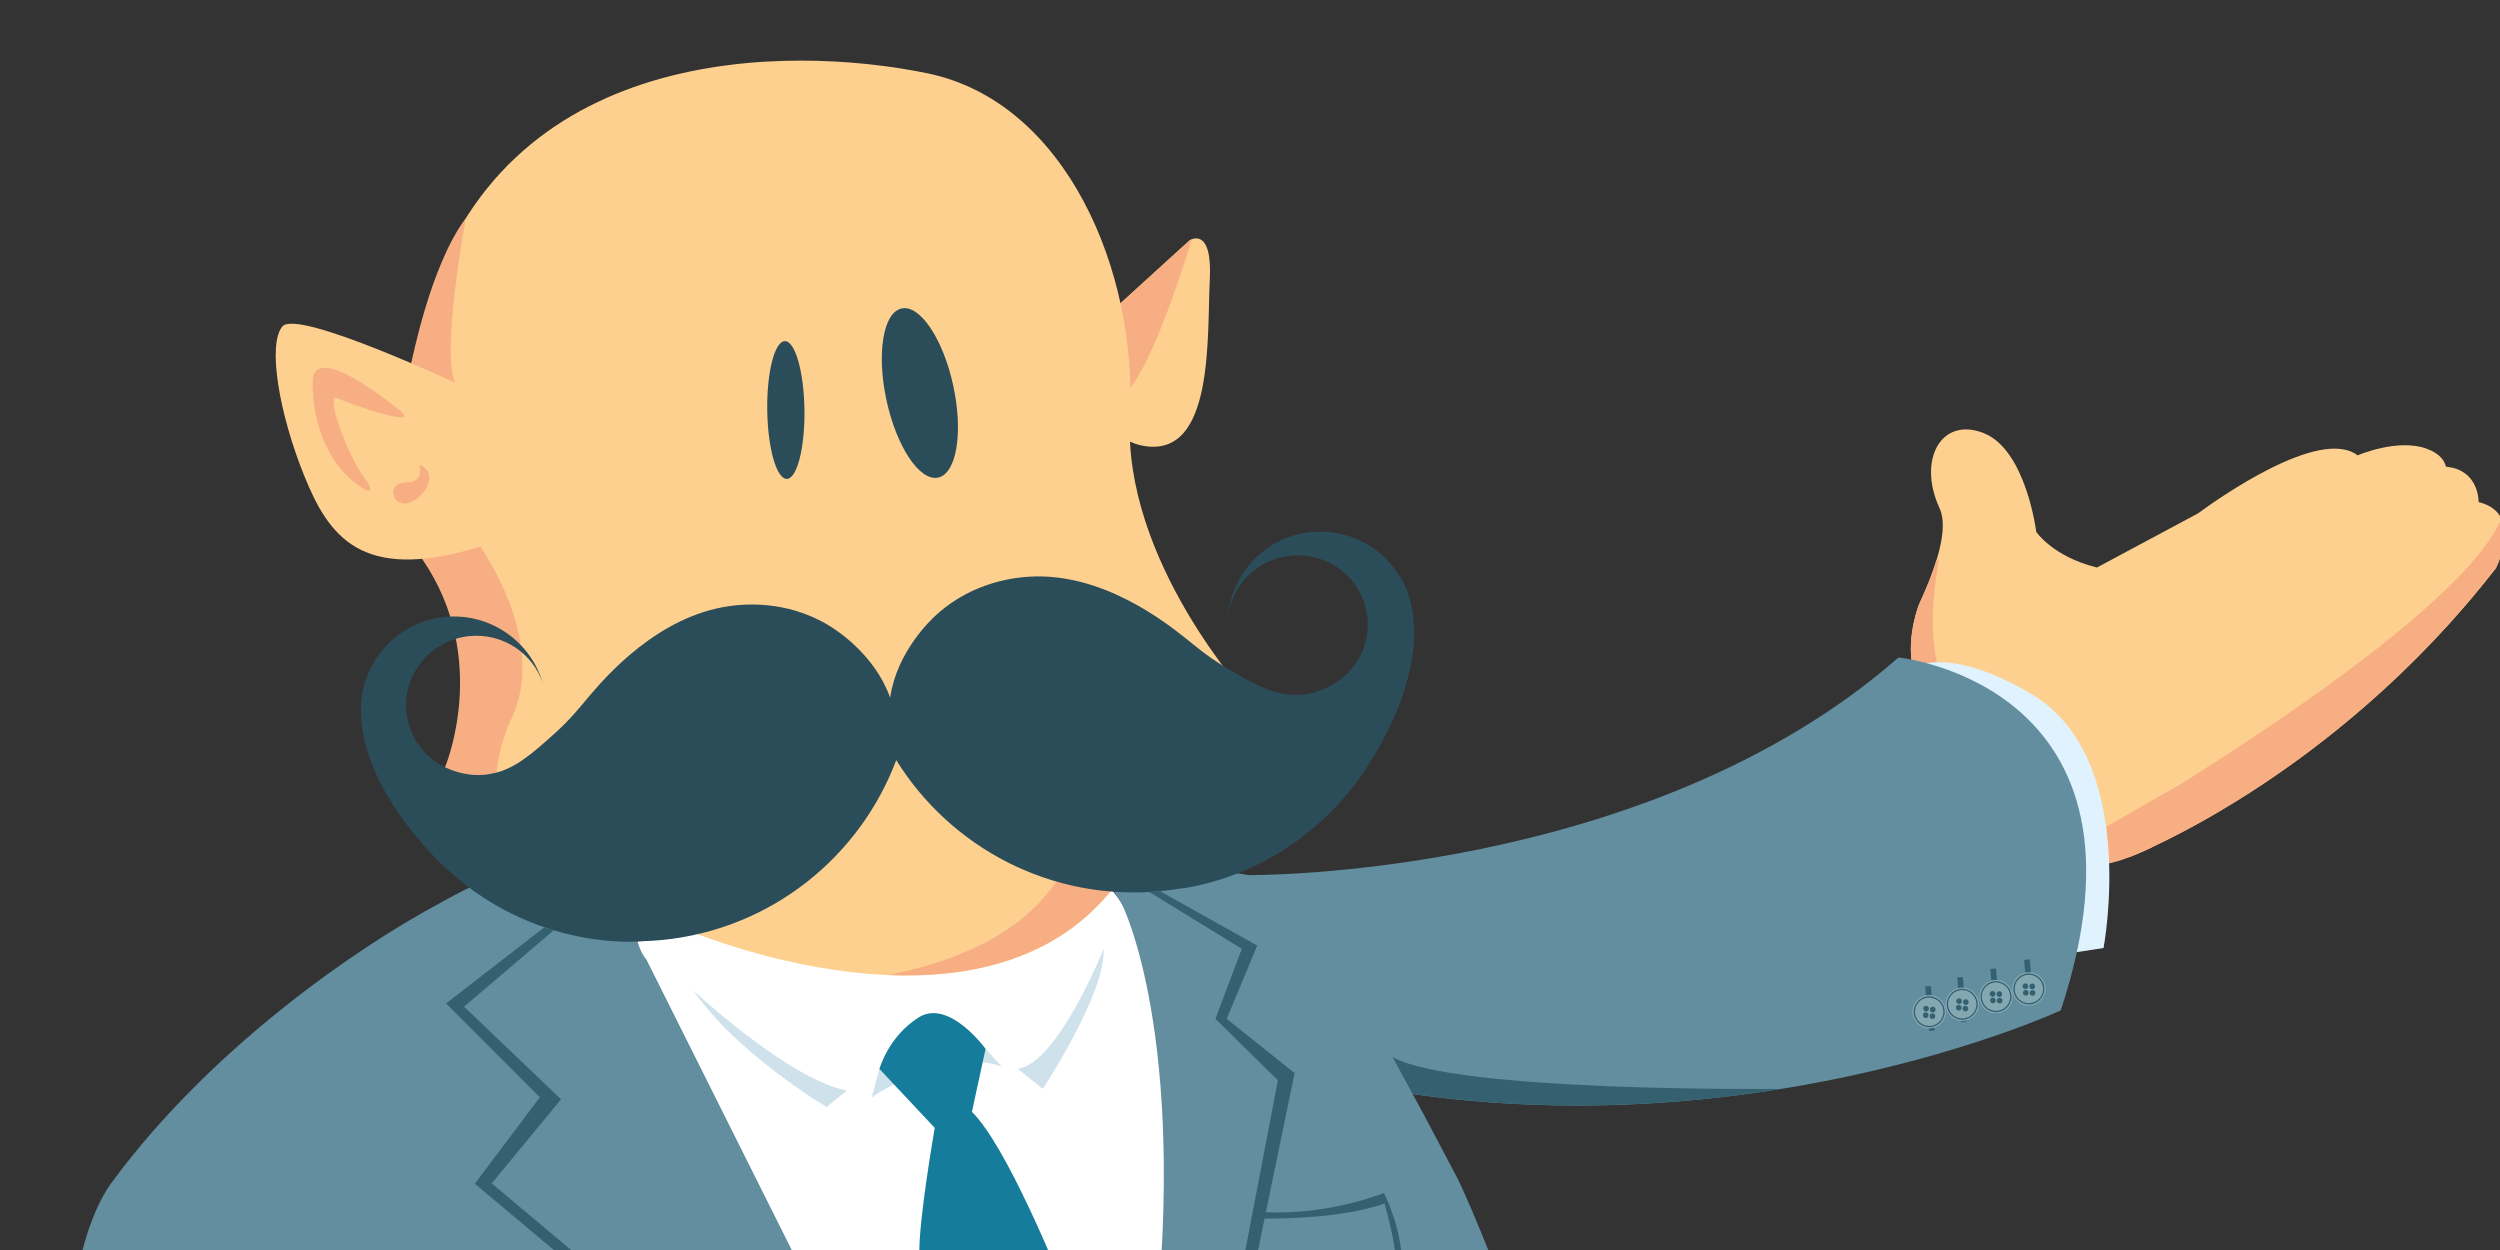 <svg xmlns="http://www.w3.org/2000/svg" width="500" height="250"><rect width="100%" height="100%" fill="#333333" stroke="none"/><g transform="translate(-11.4 -465.2)"><path d="M106.815 1018.245l6.857 34.288h108.112c.704-15.617 1.13-30.8.69-39.432-.033-.647-.083-1.246-.124-1.867-3.233-2.01-7.42-6.738-12.832-15.484-2.023-3.272-4.668-5.96-7.78-8.15-.346.616-.826 1.47-1.21 2.16-.313-.064-.617-.116-.933-.183-6.885-1.48-12.693-2.975-16.604-4.536-16.087 1.016-35.136 2.348-49.275 3.736-.726 3.483-4.526 9.666-21.454 13.42-.707.16-1.403.28-2.097.395.485 2.962 2.016 4.658 2.016 4.658s-.596 5.184-5.43 10.458c.038.336.065.54.065.54z" fill="#fff"/><path d="M70.498 995.314s4.116-2.31 5.41-2.786c1.295-.475 32.802 8.574 32.802 8.574l1.654 2.446 1.602 2.327.854 1.766-20.536 2.514-19.974-6.567-2.354-6.088.542-2.186zM209.518 995.75l11.32 4.968 13.795-6.29.878-4.505-5.623-.904-21.882 4.325" fill="#628ea0"/><path d="M487.503 913.512s.148-5.726-5.37-7.043c-.433-.08-.865-.16-1.328-.224-.295-1.266-1.29-2.7-3.987-3.685-5.9-2.16-14.11 1.378-14.11 1.378-7.83-5.982-29.185 9.306-32.667 11.877L409.31 926.92c-9.1-2.267-12.43-7.314-12.43-7.314s-2.08-16.814-10.793-20.238c-8.713-3.423-13.584 5.543-9.01 15.403 1.922 4.146-.628 12.007-4.223 19.73v.008s-2.536 6.282-1.34 12.657l-2.382 1.275s51.822-2.506 46.69 37.84c0 0 41.47-15.825 75.207-59.213.288-.57 5.608-11.335-3.524-13.555z" fill="#fdd08f"/><path d="M376.986 925.327c-.182.016-.366.057-.553.103-.885 2.883-2.145 5.986-3.583 9.07v.008s-2.535 6.282-1.34 12.657l-2.382 1.275s3.26-.158 8.066.243c-3.238-9.305-.208-23.356-.208-23.356z" fill="#f7ae83"/><path d="M404.384 988.714s8.43-.625 16-4.42c7.568-3.795-3.633-32.083-3.633-32.083l-31.9-8.85-10.21 4.32 7.262 25.912 22.482 15.122z" fill="#fdd08f"/><path d="M404.544 1005.805l6.12-.948s7.452-39.005-14.9-52.114c-22.35-13.11-28.642-2.108-28.642-2.108l37.422 55.17z" fill="#dff2fd"/><path d="M159.905 1029.63l-1.587 5.82s14.972-10.412 26.633-6.328l-3.306-3.608-21.69 3.944" fill="#cfe1eb"/><path d="M119.982 1000.956s33.167-8.03 41.558-37.904c0 0 14.792 24.79 46.465 29.237-27.166 35.052-88.023 8.666-88.023 8.666z" fill="#fdd08f"/><path d="M161.63 1010.392c-21.97-.916-41.648-9.436-41.648-9.436s33.167-8.03 41.558-37.904c0 0 11.363 19.038 35.49 26.74-3.953 6.73-13.357 16.362-35.4 20.6z" fill="none"/><path d="M197.03 989.79c3.403 1.087 7.06 1.95 10.975 2.5-11.72 15.122-29.707 18.798-46.376 18.102 22.043-4.238 31.447-13.87 35.4-20.6z" fill="#f7ae83"/><path d="M207.947 873.996l15.5-14.105s4.725-3.114 4.132 8.148c-.594 11.262 1.01 36.554-13.587 33.954-14.598-2.6-6.046-27.996-6.046-27.996z" fill="#fdd08f"/><path d="M208.06 891.977c5.077 1.428 13.505-24.682 15.85-32.312 1.176-.443 4.146-.7 3.67 8.37-.594 11.264 1.01 36.555-13.587 33.956-5.928-1.055-8.038-5.87-8.453-11.216.717.512 1.545.93 2.52 1.203z" fill="none"/><path d="M208.06 891.977c-.975-.274-1.803-.69-2.522-1.203-.61-7.82 2.407-16.778 2.407-16.778l15.5-14.105s.18-.118.465-.223c-2.345 7.628-10.775 33.738-15.85 32.31z" fill="#f7ae83"/><path d="M62.013 892.734l4.65-17.804c15.615-55.562 74.574-55.133 103.048-49.262 28.474 5.87 43.05 40.587 41.514 70.29-1.524 29.505 24.073 57.392 24.416 57.76.598 1.345.948 2.104.948 2.104s-51.872 9.476-61.444.345c-9.574-9.13-57.215 25.858-57.215 25.858s-8.33-1.808-18.955-10.708c-7.26 5.667-18.57 12.972-23.71 9.78-7.806-4.843-4.928-7.578-1.025-21.467 2-7.12-.202-17.556-2.824-26.042-2.057-4.51-3.84-9.244-5.288-14.21l-.074-.167.02-.024c-2.367-8.174-3.822-16.973-4.06-26.452z" fill="#fdd08f"/><g fill="#2b4d5a"><ellipse ry="7.99" rx="2.158" cy="225.587" cx="101.033" transform="matrix(1.8 0 0 1.8 -44 499.2)"><animate repeatCount="indefinite" begin="0s" dur="1s" values="7.98;7.98;7.98;7.98;7.98;7.98;7.98;7.98;7.98;7.98;7.98;7.98;7.98;0.4;0.4;7.98;7.98;7.98;7.98;7.98;7.98; 7.98;7.98;7.98;7.98;7.98;7.98;7.98;7.98;7.98;7.98;7.98;7.98;7.98;7.98;7.98;7.98;7.98;7.98;7.98;7.98;7.98;7.98; 7.98;7.98;7.98;7.98;7.98;7.98;7.98;7.98;7.98;7.98;7.98;7.98;7.98;7.98;7.98;7.98;7.98;7.98;7.98;7.98;7.98;7.98; 7.98;7.98;7.98;7.98;7.98;7.98;7.98;7.98;7.98;7.98;7.98;7.98;7.98;7.98;7.98;7.98;7.98;7.98;7.98;7.98;7.98;7.98; 7.98;7.98;7.98;7.98;7.98;7.98;7.98;7.98;7.98;7.98;7.98;7.98;7.98;7.98;7.98;7.98;7.98;7.98;7.98;7.98;7.98;7.98; 7.98;7.98;7.98;7.98;7.98;7.98;7.98;7.98;7.98;7.98;7.98;" attributeName="ry"/></ellipse><ellipse ry="10.036" rx="3.965" cy="223.612" cx="116.595" transform="matrix(1.7 -.4 .4 1.7 -116.4 548.6)"><animate repeatCount="indefinite" begin="0s" dur="1s" values="10;10;10;10;10;10;10;10;10;10;10;10;10;0.4;0.4;10;10;10;10;10;10; 10;10;10;10;10;10;10;10;10;10;10;10;10;10;10;10;10;10;10;10;10;10; 10;10;10;10;10;10;10;10;10;10;10;10;10;10;10;10;10;10;10;10;10;10; 10;10;10;10;10;10;10;10;10;10;10;10;10;10;10;10;10;10;10;10;10;10; 10;10;10;10;10;10;10;10;10;10;10;10;10;10;10;10;10;10;10;10;10;10; 10;10;10;10;10;10;10;10;10;10;10;" attributeName="ry"/></ellipse></g><path d="M75.186 855.354s-5.1 27.29-2.225 33.7c2.876 6.407-6.13 1.798-8.946-3.978-.002.002 3.917-20.253 11.172-29.722zM66.21 925.137s3.988-9.532 7.954-6.767c0 0 1.37.823 3.57 2.47.13.202.267.42.413.656-.423.11-.664.18-.664.18s14.796 19.86 7.048 36.147c-4.48 9.415-3.656 19.772-2.044 26.85-1.812-.833-3.415-1.793-4.667-2.816-9.535-7.78-6.91-14.03-6.91-14.03s9.432-22.234-4.7-42.69z" fill="#f7ae83"/><path d="M66.5 983.754c-18.083-20.625-11.723-34.027-11.723-34.027l.002.004c2.35-6.79 8.47-11.946 16.092-12.693 9.243-.906 17.582 4.98 20.08 13.586-2.058-6.17-8.215-10.327-15.03-9.657-7.898.773-13.68 7.736-12.916 15.55.462 4.72 3.214 8.662 7.056 10.88 1.347.733 2.638 1.218 3.82 1.527.29.07.58.14.877.19l-.005.012c3.357.68 5.672.01 5.672.01 4.614-.76 8.467-4.21 12.79-8.09 3.595-3.22 5.46-5.706 7.222-7.766 3.377-3.955 14.08-16.476 28.884-18.486 2.31-.314 11.188-1.386 20.024 3.87 1.423.847 9.524 5.867 12.747 14.9 1.407-9.487 8.38-15.98 9.613-17.09 7.65-6.87 16.565-7.54 18.892-7.682 14.914-.902 27.84 9.306 31.924 12.53 2.127 1.678 4.44 3.753 8.59 6.218 4.997 2.966 9.445 5.603 14.118 5.45 0 0 2.4.213 5.562-1.108l-.007-.01c.28-.108.55-.234.82-.357 1.103-.535 2.273-1.26 3.453-2.24 3.34-2.924 5.273-7.324 4.81-12.044-.766-7.812-7.79-13.52-15.69-12.746-6.813.667-12.047 5.94-12.868 12.39.78-8.927 7.817-16.32 17.06-17.225 7.622-.748 14.627 3.123 18.252 9.328v-.004s8.836 11.908-4.888 35.64l-.06.108c-.242.413-.485.828-.74 1.25-.14.232-.284.46-.427.69-.005.004-.008.01-.01.015-14.903 23.965-39.047 26.02-39.047 26.02l.018-.015c-1.276.212-2.56.395-3.868.524-22.443 2.2-43.12-8.882-54.255-26.833-7.44 19.77-25.573 34.654-48.016 36.852-1.305.127-2.603.198-3.896.237l.02.012s-24.56 2.724-43.92-18.557c-.335-.367-.658-.73-.976-1.093-.02-.023-.038-.046-.06-.07z" fill="#2b4d5a"/><path d="M74.466 889.754s-33.782-15.94-36.875-12.22c-3.09 3.72-.645 17.876 4.444 30.503 5.087 12.63 11.747 21.742 35.128 14.894 23.38-6.847-2.696-33.176-2.696-33.176z" fill="#fdd08f"/><path d="M61.14 894.332s-17.25-14.24-17.34-5.512c-.092 8.728 3.217 17.794 10.824 22.174 0 0 2.537 1.222-.553-2.933-3.09-4.153-7.897-17.107-5.22-15.83 2.673 1.276 18.588 6.7 12.29 2.102zM65.628 905.842s1.278 3.673-2.597 3.64c-3.875-.034-3.296 4.22-.4 4.325 2.9.106 7.978-5.89 2.998-7.965z" fill="#f7ae83"/><path d="M121.824 1013.594s19.37 18.117 31.417 20.483l-4.173 3.36s-18.48-11.025-27.243-23.843zM188.216 1029.6l5.15 4.12s13-19.718 12.46-28.694c-.002 0-9.37 23.543-17.61 24.573z" fill="#cfe1eb"/><path d="M235.51 989.923s81.388.816 133.145-44.58c0 0 55.345 5.59 33.242 72.303 0 0-67.08 31.057-146.555 14.752l-20.405-32.145-1.83-4.616 2.404-5.714z" fill="#628ea0"/><path fill="#34606f" d="M374.118 1012.728l1.157-.1.78 9.126-1.157.1zM380.672 1010.895l1.158-.1.78 9.126-1.158.1zM387.46 1009.147l1.158-.1.78 9.125-1.158.1zM394.384 1007.295l1.158-.1.78 9.126-1.157.1z"/><circle transform="matrix(1.8 0 0 1.8 -37.7 496.3)" r="1.937" cy="295.398" cx="233.682" fill="#84a8b2"/><path d="M375.218 1021.082c-1.744.15-3.284-1.147-3.434-2.892-.15-1.743 1.147-3.284 2.892-3.433 1.745-.148 3.284 1.148 3.434 2.893.15 1.744-1.147 3.282-2.892 3.432zm-.517-6.058c-1.596.136-2.784 1.547-2.648 3.143.136 1.596 1.547 2.785 3.143 2.647 1.596-.136 2.785-1.547 2.65-3.143-.137-1.595-1.548-2.784-3.144-2.646z" fill="#34606f"/><circle transform="matrix(1.8 0 0 1.8 -37.7 496.3)" r=".329" cy="295.797" cx="233.278" fill="#34606f"/><circle transform="matrix(1.8 0 0 1.8 -37.7 496.3)" r=".329" cy="295.038" cx="233.321" fill="#34606f"/><circle transform="matrix(1.8 0 0 1.8 -37.7 496.3)" r=".329" cy="295.904" cx="234.056" fill="#34606f"/><circle transform="matrix(1.8 0 0 1.8 -37.7 496.3)" r=".329" cy="295.145" cx="234.098" fill="#34606f"/><circle transform="matrix(1.8 0 0 1.8 -37.7 496.3)" r="1.937" cy="294.527" cx="237.516" fill="#84a8b2"/><path d="M381.988 1019.544c-1.744.15-3.284-1.147-3.434-2.892-.15-1.743 1.147-3.284 2.892-3.433 1.745-.15 3.284 1.147 3.435 2.892.15 1.744-1.147 3.284-2.892 3.432zm-.52-6.056c-1.595.136-2.784 1.547-2.648 3.143.136 1.597 1.547 2.786 3.143 2.648 1.597-.136 2.785-1.547 2.65-3.143-.137-1.597-1.546-2.785-3.144-2.647z" fill="#34606f"/><circle transform="matrix(1.8 0 0 1.8 -37.7 496.3)" r=".329" cy="294.927" cx="237.112" fill="#34606f"/><circle transform="matrix(1.8 0 0 1.8 -37.7 496.3)" r=".329" cy="294.167" cx="237.154" fill="#34606f"/><circle transform="matrix(1.8 0 0 1.8 -37.7 496.3)" r=".329" cy="295.034" cx="237.889" fill="#34606f"/><circle transform="matrix(1.8 0 0 1.8 -37.7 496.3)" r=".329" cy="294.274" cx="237.932" fill="#34606f"/><circle transform="matrix(1.8 0 0 1.8 -37.7 496.3)" r="1.937" cy="293.644" cx="241.434" fill="#84a8b2"/><path d="M389.253 1017.938c-1.72.34-3.39-.78-3.732-2.497-.34-1.716.782-3.39 2.5-3.73 1.718-.34 3.39.78 3.73 2.496.342 1.717-.78 3.39-2.497 3.732zm-1.182-5.965c-1.57.31-2.596 1.843-2.285 3.415.31 1.57 1.843 2.597 3.415 2.287 1.57-.31 2.597-1.844 2.286-3.416-.31-1.572-1.84-2.598-3.415-2.287z" fill="#34606f"/><circle transform="matrix(1.8 0 0 1.8 -37.7 496.3)" r=".329" cy="294.086" cx="241.076" fill="#34606f"/><circle transform="matrix(1.8 0 0 1.8 -37.7 496.3)" r=".329" cy="293.326" cx="241.035" fill="#34606f"/><circle transform="matrix(1.8 0 0 1.8 -37.7 496.3)" r=".329" cy="294.107" cx="241.861" fill="#34606f"/><circle transform="matrix(1.8 0 0 1.8 -37.7 496.3)" r=".329" cy="293.347" cx="241.82" fill="#34606f"/><circle transform="matrix(1.8 0 0 1.8 -37.7 496.3)" r="1.937" cy="292.751" cx="245.246" fill="#84a8b2"/><path d="M395.984 1016.36c-1.718.34-3.39-.78-3.73-2.496-.34-1.717.78-3.39 2.497-3.73 1.72-.34 3.392.78 3.732 2.496.34 1.718-.78 3.39-2.498 3.73zm-1.18-5.964c-1.57.31-2.597 1.843-2.286 3.415.31 1.573 1.843 2.598 3.415 2.288 1.57-.31 2.597-1.844 2.286-3.415-.312-1.572-1.844-2.598-3.416-2.287z" fill="#34606f"/><circle transform="matrix(1.8 0 0 1.8 -37.7 496.3)" r=".329" cy="293.193" cx="244.889" fill="#34606f"/><circle transform="matrix(1.8 0 0 1.8 -37.7 496.3)" r=".329" cy="292.433" cx="244.848" fill="#34606f"/><circle transform="matrix(1.8 0 0 1.8 -37.7 496.3)" r=".329" cy="293.214" cx="245.673" fill="#34606f"/><circle transform="matrix(1.8 0 0 1.8 -37.7 496.3)" r=".329" cy="292.454" cx="245.632" fill="#34606f"/><path d="M265.038 1027.208l4.092 7.565c28.03 3.974 54.02 2.406 75.452-1.05-1.893.018-66.82.647-79.544-6.515z" fill="#34606f"/><path d="M492.154 916.935c-6.74 15.978-46.144 42.12-65.454 54.21l-15.47 8.87s.656 5.278.58 7.514c0 0 3.47-.6 9.808-3.817l.002-.004c12.56-6 43.293-23.06 69.407-56.646.21-.41 3.022-6.14 1.127-10.13z" fill="#f7ae83"/><path d="M218.153 1052.533h60.395c-.2-.385-.378-.772-.582-1.157-11.504-21.505-21.54-44.116-45.612-57.86-5.637 1.42-12.656 2.273-20.296 2.273-.866 0-1.7-.04-2.545-.066l.007.026c-.002-.002 8.822 17.217 8.633 56.783zM112.178 1007.246c-4.78.362-9.965.164-15.33-.72-10.942-1.798-20.307-6.006-26.35-11.21-18.594 9.88-47.964 30.672-67.57 57.217h131.91l-22.66-45.287z" fill="#628ea0"/><path fill="#34606f" d="M80.92 1052.533l13.755-16.678-19.865-18.982 18.375-15.647-1.92-.616-20.133 15.6 19.203 19.24-12.862 17.083M241.53 1031.954l-3.936 20.58h2.806l4.552-22.052-13.905-11.11 6.235-15.008-19.897-11.137-2.18.164 18.932 11.636-5.41 14.347"/><path d="M169.525 1052.533h18.308c-3.195-6.277-6.322-11.465-8.98-14.116l2.79-12.903s-7.518-10.375-13.742-6.415c-6.224 3.96-7.997 10.53-7.997 10.53l11.328 12.075c.003 0-.875 5.024-1.705 10.828z" fill="#167c9c"/></g><g transform="matrix(1.4 0 0 1.4 -229.4 -221.1)"><path d="M227.143 286.702s2.87-1.612 3.773-1.943c.902-.332 22.875 5.98 22.875 5.98l1.155 1.704 1.117 1.624.596 1.23-14.32 1.752-13.93-4.58-1.643-4.245.378-1.523zM341.605 286.083l.612-3.14-3.922-.63-15.26 3.016 1.056 1.674 7.894 3.466" fill="#628ea0"/><path d="M517.947 229.656s.103-3.994-3.744-4.912c-.3-.056-.603-.11-.926-.155-.206-.884-.9-1.883-2.78-2.57-4.116-1.507-9.84.96-9.84.96-5.46-4.173-20.353 6.488-22.78 8.28l-14.46 7.745c-6.345-1.58-8.667-5.1-8.667-5.1s-1.452-11.725-7.527-14.112c-6.076-2.388-9.474 3.865-6.284 10.742 1.34 2.89-.438 8.373-2.945 13.758v.005s-1.77 4.38-.934 8.826l-1.66.89s36.14-1.748 32.56 26.387c0 0 28.92-11.034 52.447-41.292.2-.396 3.91-7.904-2.46-9.452z" fill="#fdd08f"/><path d="M440.877 237.895c-.126.01-.255.04-.385.072-.616 2.01-1.497 4.175-2.498 6.326v.005s-1.77 4.38-.934 8.826l-1.66.89s2.274-.11 5.624.17c-2.26-6.49-.147-16.29-.147-16.29z" fill="#f7ae83"/><path d="M459.983 282.1s5.88-.437 11.157-3.083c5.278-2.647-2.534-22.374-2.534-22.374l-22.248-6.172-7.12 3.013 5.065 18.07 15.68 10.546z" fill="#fdd08f"/><path d="M460.095 294.018l4.267-.662s5.198-27.2-10.39-36.342c-15.587-9.142-19.974-1.47-19.974-1.47l26.097 38.474z" fill="#dff2fd"/><path d="M333.04 297.802c-2.255-1.403-5.175-4.7-8.95-10.798-1.41-2.28-3.255-4.155-5.425-5.683l-.845 1.507c-.218-.044-.43-.08-.65-.127-4.802-1.032-8.853-2.075-11.58-3.164-11.22.708-24.503 1.636-34.362 2.605-.506 2.43-3.156 6.74-14.96 9.36-.495.11-.98.194-1.464.276.338 2.065 1.406 3.247 1.406 3.247s-.415 3.616-3.786 7.294c.028.236.047.377.047.377l9.314 46.573h69.634c.965-15.68 2.24-39.748 1.71-50.16-.025-.454-.06-.87-.088-1.305z" fill="#fff"/><path d="M289.492 310.632l-1.107 4.058s10.44-7.26 18.574-4.413l-2.307-2.515-15.125 2.75" fill="#cfe1eb"/><path d="M261.652 290.636s23.13-5.6 28.98-26.433c0 0 10.316 17.29 32.404 20.39-18.946 24.444-61.384 6.043-61.384 6.043z" fill="#fdd08f"/><path d="M290.694 297.216c-15.32-.64-29.043-6.58-29.043-6.58s23.13-5.6 28.982-26.434c0 0 7.923 13.277 24.75 18.647-2.757 4.694-9.315 11.41-24.688 14.366z" fill="none"/><path d="M315.38 282.85c2.375.758 4.924 1.36 7.655 1.742-8.173 10.546-20.717 13.11-32.34 12.625 15.372-2.956 21.93-9.673 24.686-14.367z" fill="#f7ae83"/><path d="M322.994 202.1l10.81-9.838s3.294-2.173 2.88 5.68c-.414 7.855.705 25.492-9.474 23.68-10.18-1.813-4.216-19.523-4.216-19.523z" fill="#fdd08f"/><path d="M323.073 214.638c3.54.996 9.418-17.213 11.054-22.533.82-.31 2.89-.487 2.557 5.838-.413 7.854.705 25.49-9.474 23.678-4.134-.735-5.605-4.092-5.895-7.82.5.356 1.08.647 1.758.838z" fill="none"/><path d="M323.073 214.638c-.68-.19-1.257-.482-1.758-.84-.424-5.452 1.68-11.7 1.68-11.7l10.808-9.837s.126-.08.324-.156c-1.636 5.32-7.514 23.53-11.054 22.534z" fill="#f7ae83"/><path d="M221.226 215.166l3.242-12.416c10.89-38.747 52.005-38.448 71.862-34.354 19.856 4.094 30.02 28.304 28.95 49.018-1.062 20.576 16.79 40.023 17.027 40.28.417.938.662 1.468.662 1.468s-36.174 6.607-42.85.24c-6.676-6.367-39.9 18.032-39.9 18.032s-5.81-1.26-13.217-7.468c-5.062 3.952-12.95 9.046-16.535 6.82-5.442-3.377-3.436-5.284-.714-14.97 1.395-4.966-.14-12.244-1.97-18.162-1.433-3.145-2.677-6.446-3.688-9.91l-.052-.115.015-.018c-1.654-5.7-2.668-11.835-2.834-18.446z" fill="#fdd08f"/><ellipse transform="rotate(-.8 276.3 215.9)" cx="276.112" cy="216.501" rx="2.657" ry="9.839" fill="#2b4d5a"/><ellipse transform="rotate(-12.2 295.3 214.1)" cx="295.275" cy="214.068" rx="4.883" ry="12.359" fill="#2b4d5a"/><path d="M230.412 189.1s-3.556 19.03-1.552 23.5c2.004 4.467-4.276 1.254-6.24-2.774 0 0 2.733-14.124 7.792-20.727zM224.152 237.762s2.782-6.647 5.547-4.72c0 0 .955.575 2.49 1.722.09.14.185.294.288.458-.295.076-.462.126-.462.126s10.318 13.85 4.914 25.208c-3.124 6.566-2.55 13.788-1.426 18.725-1.263-.58-2.38-1.25-3.255-1.963-6.65-5.426-4.818-9.783-4.818-9.783s6.576-15.506-3.28-29.772z" fill="#f7ae83"/><path d="M224.354 278.64c-12.61-14.382-8.175-23.73-8.175-23.73v.003c1.64-4.735 5.91-8.33 11.223-8.852 6.446-.63 12.26 3.473 14.002 9.475-1.434-4.302-5.73-7.2-10.48-6.735-5.51.54-9.54 5.394-9.007 10.844.322 3.29 2.24 6.04 4.92 7.588.94.51 1.84.85 2.666 1.066.202.05.404.097.61.133l-.003.01c2.342.474 3.956.005 3.956.005 3.218-.53 5.904-2.934 8.92-5.64 2.507-2.248 3.808-3.98 5.036-5.417 2.356-2.757 9.82-11.49 20.143-12.89 1.612-.22 7.802-.968 13.964 2.698.99.59 6.64 4.09 8.888 10.39.982-6.616 5.845-11.146 6.704-11.917 5.334-4.793 11.55-5.26 13.175-5.36 10.4-.628 19.416 6.49 22.262 8.737 1.483 1.172 3.095 2.618 5.99 4.337 3.484 2.07 6.586 3.907 9.846 3.8 0 0 1.674.148 3.88-.772l-.005-.007c.196-.076.385-.162.574-.25.768-.372 1.585-.878 2.408-1.562 2.33-2.038 3.677-5.107 3.355-8.4-.534-5.448-5.432-9.428-10.94-8.888-4.752.465-8.403 4.142-8.975 8.64.544-6.225 5.452-11.38 11.897-12.01 5.313-.522 10.198 2.178 12.726 6.504v-.003s6.163 8.305-3.407 24.854l-.044.077c-.167.288-.338.578-.514.87-.098.163-.198.322-.298.482l-.007.01c-10.393 16.713-27.23 18.146-27.23 18.146l.012-.01c-.89.147-1.788.275-2.7.364-15.65 1.533-30.07-6.194-37.834-18.712-5.188 13.787-17.834 24.166-33.485 25.7-.91.088-1.815.137-2.717.164l.014.008s-17.127 1.9-30.63-12.94c-.232-.257-.457-.51-.68-.763-.014-.014-.03-.03-.043-.047z" fill="#2b4d5a"/><path d="M229.91 213.087s-23.558-11.115-25.715-8.52c-2.157 2.593-.45 12.464 3.098 21.27 3.548 8.807 8.193 15.162 24.497 10.386 16.304-4.776-1.88-23.136-1.88-23.136z" fill="#fdd08f"/><path d="M220.616 216.28s-12.028-9.93-12.093-3.844c-.065 6.086 2.244 12.41 7.548 15.464 0 0 1.77.852-.384-2.046-2.155-2.898-5.508-11.93-3.64-11.04 1.865.89 12.963 4.673 8.57 1.467zM223.746 224.307s.89 2.56-1.81 2.538c-2.703-.023-2.3 2.943-.28 3.017 2.022.074 5.563-4.11 2.09-5.555z" fill="#f7ae83"/><path d="M295.197 337.14c.067 2.076.19 7.143.306 12.125h23.32c-4.348-11.162-11.32-27.724-16.118-32.505l1.948-8.997s-5.243-7.236-9.584-4.473c-4.342 2.763-5.578 7.343-5.578 7.343l7.9 8.42s-2.346 13.424-2.195 18.086z" fill="#167c9c"/><path d="M376.928 349.265l4.354-.068c-1.288-3.954-7.306-19.374-9.46-23.4-8.02-14.998-15.02-30.765-31.807-40.35-3.93.99-8.826 1.584-14.154 1.584-.603 0-1.184-.027-1.774-.044l.005.018s9.478 18.463 4.665 62.26h48.173z" fill="#628ea0"/><path d="M262.936 299.45s13.508 12.633 21.91 14.283l-2.913 2.344s-12.887-7.69-18.997-16.628zM309.236 310.61l3.592 2.875s9.064-13.75 8.688-20.01c0 0-6.534 16.417-12.28 17.136z" fill="#cfe1eb"/><path fill="#34606f" d="M341.258 293.475l-3.77 10.005 8.927 8.774-7.08 37.01h1.615l7.85-38.037-9.697-7.747 4.35-10.467-13.876-7.767-1.52.114"/><path d="M362.013 329.698l-.462-1.334s-7.977 3.226-17.04 2.726l-.13.656-.274.26c12.622.104 17.907-2.308 17.907-2.308z" fill="#34606f"/><path d="M364.065 336.907c-.262-2.562-.966-4.83-1.563-6.385l-.003-.01-.007-.012c-.51-1.33-.942-2.135-.942-2.135v.718c.057.1.112.218.167.338l-.166.093s1.604 5.618 1.624 7.792l.596-.218-.007-.08.302-.1z" fill="#34606f"/><path d="M364.028 336.575c-.097.11-.264.215-.49.315l-.012-.06s-6.31 1.898-20.652 1.616v.28c-.06 0-.103.002-.103.002v.513c8.877.078 21.257-1.493 21.257-1.493.202-.365 0-1.172 0-1.172z" fill="#34606f"/><path d="M342.217 282.943s56.757.57 92.85-31.088c0 0 38.594 3.897 23.182 50.42 0 0-46.78 21.66-102.203 10.288l-14.23-22.417-1.276-3.22 1.677-3.983z" fill="#628ea0"/><path fill="#34606f" d="M438.883 298.846l.81-.07.543 6.364-.808.07zM443.454 297.567l.808-.07.544 6.364-.808.07zM448.188 296.348l.808-.07.544 6.364-.808.07zM453.016 295.056l.808-.07.544 6.364-.808.07z"/><circle cx="439.455" cy="302.466" r="2.385" fill="#84a8b2"/><path d="M439.644 304.67c-1.216.105-2.29-.8-2.395-2.016-.105-1.216.8-2.29 2.016-2.394 1.216-.104 2.29.8 2.395 2.017.105 1.216-.8 2.29-2.016 2.394zm-.36-4.224c-1.115.095-1.943 1.08-1.848 2.192.095 1.113 1.078 1.942 2.192 1.846 1.114-.096 1.942-1.08 1.847-2.192-.095-1.113-1.08-1.94-2.192-1.846z" fill="#34606f"/><circle cx="438.958" cy="302.958" r=".405" fill="#34606f"/><circle cx="439.011" cy="302.022" r=".405" fill="#34606f"/><circle cx="439.916" cy="303.09" r=".405" fill="#34606f"/><circle cx="439.968" cy="302.154" r=".405" fill="#34606f"/><g><circle cx="444.176" cy="301.394" r="2.385" fill="#84a8b2"/><path d="M444.365 303.6c-1.216.104-2.29-.8-2.395-2.017-.104-1.216.8-2.29 2.017-2.394 1.216-.105 2.29.8 2.395 2.016.104 1.215-.8 2.29-2.017 2.394zm-.362-4.225c-1.114.095-1.942 1.08-1.847 2.192.095 1.113 1.078 1.942 2.192 1.846 1.114-.096 1.942-1.08 1.847-2.192-.095-1.112-1.078-1.94-2.192-1.845z" fill="#34606f"/><circle cx="443.679" cy="301.886" r=".405" fill="#34606f"/><circle cx="443.731" cy="300.951" r=".405" fill="#34606f"/><circle cx="444.636" cy="302.018" r=".405" fill="#34606f"/><circle cx="444.689" cy="301.082" r=".405" fill="#34606f"/></g><g><circle cx="449.001" cy="300.307" r="2.385" fill="#84a8b2"/><path d="M449.43 302.478c-1.197.237-2.364-.544-2.6-1.742-.238-1.197.543-2.364 1.74-2.6 1.2-.238 2.366.543 2.603 1.74.237 1.198-.545 2.365-1.742 2.602zm-.822-4.16c-1.097.218-1.812 1.286-1.595 2.383.217 1.097 1.285 1.812 2.382 1.595 1.096-.217 1.812-1.285 1.595-2.382-.218-1.096-1.286-1.81-2.382-1.594z" fill="#34606f"/><circle cx="448.561" cy="300.851" r=".405" fill="#34606f"/><circle cx="448.51" cy="299.915" r=".405" fill="#34606f"/><circle cx="449.527" cy="300.876" r=".405" fill="#34606f"/><circle cx="449.476" cy="299.941" r=".405" fill="#34606f"/></g><g><circle cx="453.696" cy="299.207" r="2.385" fill="#84a8b2"/><path d="M454.125 301.38c-1.198.236-2.365-.545-2.602-1.743-.237-1.197.544-2.364 1.742-2.6 1.198-.238 2.365.543 2.602 1.74.237 1.197-.544 2.365-1.742 2.602zm-.823-4.16c-1.096.216-1.812 1.284-1.595 2.38.217 1.097 1.285 1.812 2.382 1.595 1.095-.217 1.81-1.285 1.594-2.382-.217-1.096-1.285-1.81-2.382-1.594z" fill="#34606f"/><circle cx="453.256" cy="299.751" r=".405" fill="#34606f"/><circle cx="453.205" cy="298.815" r=".405" fill="#34606f"/><circle cx="454.221" cy="299.777" r=".405" fill="#34606f"/><circle cx="454.171" cy="298.841" r=".405" fill="#34606f"/></g><path d="M362.808 308.943l2.853 5.275c19.548 2.772 37.672 1.68 52.62-.733-1.32.014-46.6.453-55.472-4.542z" fill="#34606f"/><path d="M521.19 232.043c-4.7 11.143-32.178 29.373-45.645 37.805l-10.787 6.185s.457 3.68.404 5.24c0 0 2.418-.418 6.84-2.66v-.003c8.76-4.183 30.192-16.08 48.403-39.502.146-.286 2.108-4.284.785-7.065z" fill="#f7ae83"/><path d="M256.21 295.022c-3.333.253-6.95.114-10.692-.5-7.63-1.255-14.16-4.19-18.375-7.82-12.967 6.89-33.45 21.37-47.12 39.882 0 0-5.825 6.78-5.825 22.68H283.35l-27.14-54.242z" fill="#628ea0"/><path fill="#34606f" d="M227.585 301.274l13.39 13.417-9.29 12.34 26.53 22.235h2.425L234.1 326.98l9.904-12.007-13.854-13.238 12.813-10.91-1.34-.43"/></g></svg>